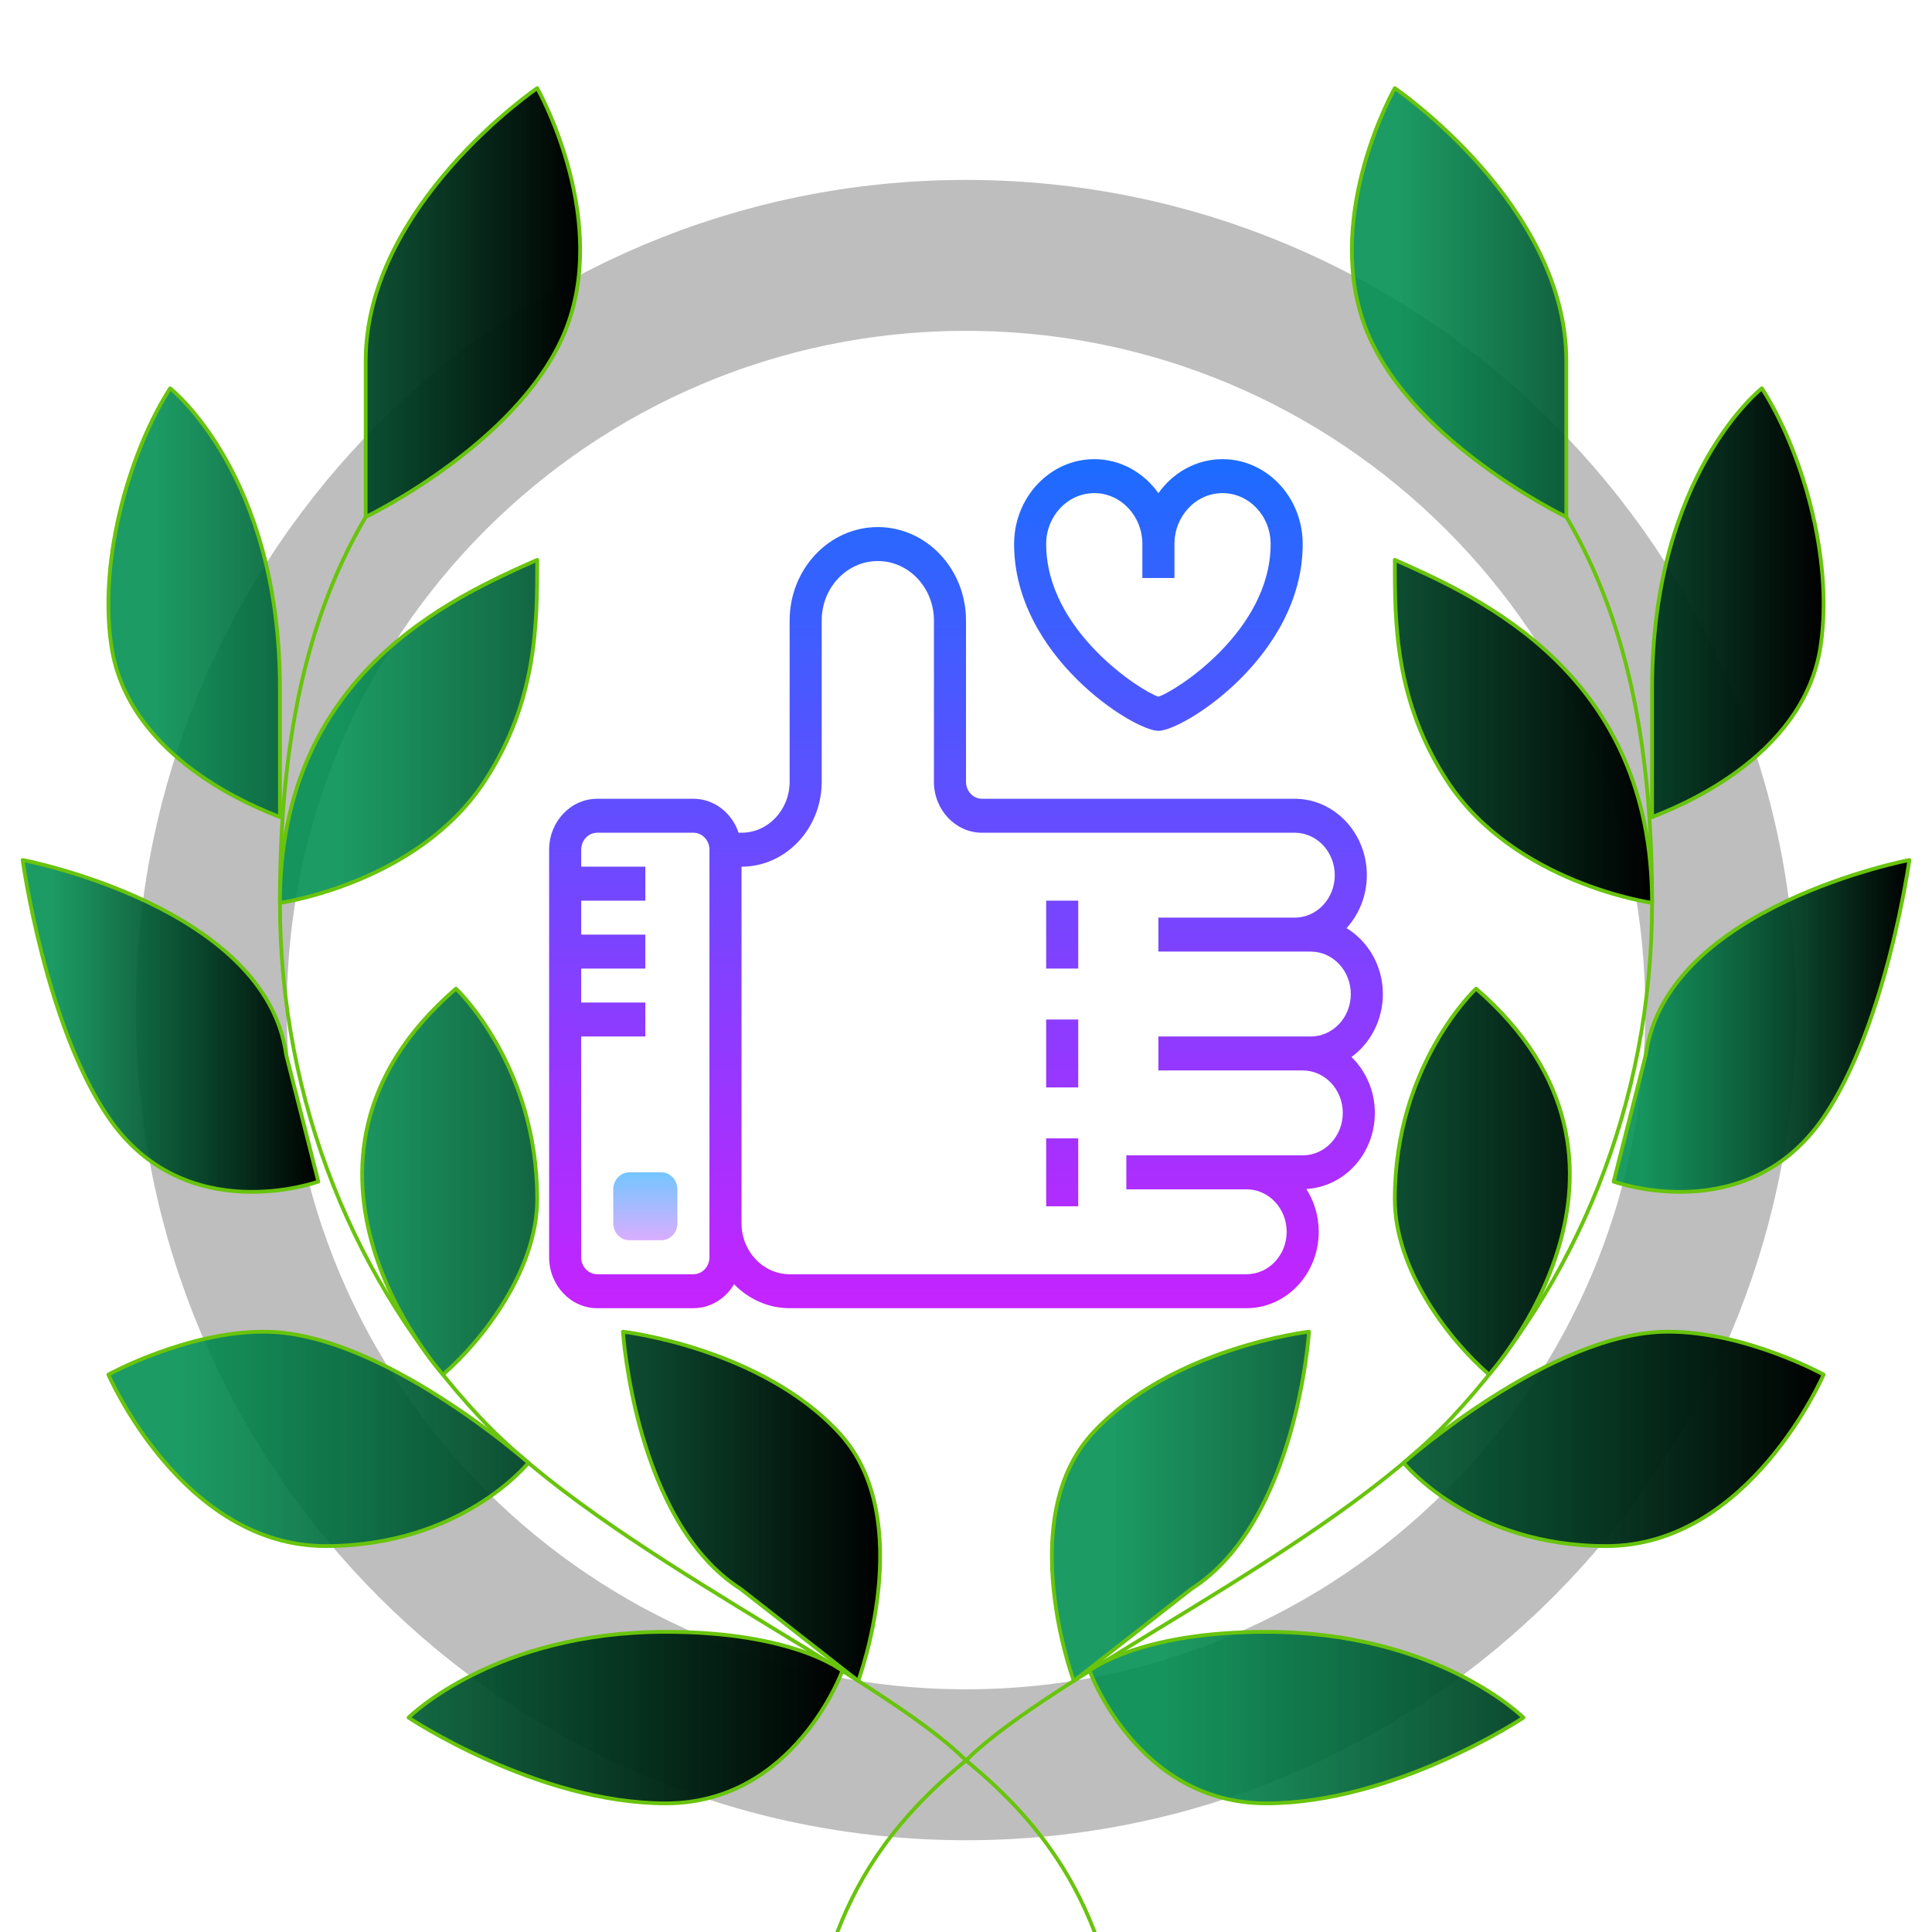<?xml version="1.0" encoding="UTF-8" standalone="no"?>
<!DOCTYPE svg PUBLIC "-//W3C//DTD SVG 1.1//EN" "http://www.w3.org/Graphics/SVG/1.1/DTD/svg11.dtd">
<!-- Created with Vectornator (http://vectornator.io/) -->
<svg height="100%" stroke-miterlimit="10" style="fill-rule:nonzero;clip-rule:evenodd;stroke-linecap:round;stroke-linejoin:round;" version="1.1" viewBox="0 0 1024 1024" width="100%" xml:space="preserve" xmlns="http://www.w3.org/2000/svg" xmlns:xlink="http://www.w3.org/1999/xlink">
<defs>
<linearGradient gradientTransform="matrix(8.498 0 0 9 240.06 180.364)" gradientUnits="userSpaceOnUse" id="LinearGradient" x1="44" x2="44" y1="6.333" y2="57.834">
<stop offset="0" stop-color="#1a6dff"/>
<stop offset="1" stop-color="#c822ff"/>
</linearGradient>
<linearGradient gradientTransform="matrix(8.498 0 0 9 240.06 180.364)" gradientUnits="userSpaceOnUse" id="LinearGradient_2" x1="32" x2="32" y1="6.333" y2="57.834">
<stop offset="0" stop-color="#1a6dff"/>
<stop offset="1" stop-color="#c822ff"/>
</linearGradient>
<linearGradient gradientTransform="matrix(8.498 0 0 9 240.06 180.364)" gradientUnits="userSpaceOnUse" id="LinearGradient_3" x1="38" x2="38" y1="6.333" y2="57.834">
<stop offset="0" stop-color="#1a6dff"/>
<stop offset="1" stop-color="#c822ff"/>
</linearGradient>
<linearGradient gradientTransform="matrix(8.498 0 0 9 240.06 180.364)" gradientUnits="userSpaceOnUse" id="LinearGradient_4" x1="38" x2="38" y1="6.333" y2="57.834">
<stop offset="0" stop-color="#1a6dff"/>
<stop offset="1" stop-color="#c822ff"/>
</linearGradient>
<linearGradient gradientTransform="matrix(8.498 0 0 9 240.06 180.364)" gradientUnits="userSpaceOnUse" id="LinearGradient_5" x1="38" x2="38" y1="6.333" y2="57.834">
<stop offset="0" stop-color="#1a6dff"/>
<stop offset="1" stop-color="#c822ff"/>
</linearGradient>
<linearGradient gradientTransform="matrix(8.498 0 0 9 240.06 180.364)" gradientUnits="userSpaceOnUse" id="LinearGradient_6" x1="12" x2="12" y1="48.75" y2="53.5">
<stop offset="0" stop-color="#6dc7ff"/>
<stop offset="1" stop-color="#e6abff"/>
</linearGradient>
<linearGradient gradientTransform="matrix(1 0 0 1 -5.68434e-14 23.364)" gradientUnits="userSpaceOnUse" id="LinearGradient_7" x1="57.451" x2="307.499" y1="216.545" y2="216.545">
<stop offset="0.105" stop-color="#018e51" stop-opacity="0.892"/>
<stop offset="1" stop-color="#000000"/>
</linearGradient>
<linearGradient gradientTransform="matrix(1 0 0 1 -5.68434e-14 23.364)" gradientUnits="userSpaceOnUse" id="LinearGradient_8" x1="12" x2="168.727" y1="520.405" y2="520.405">
<stop offset="0.105" stop-color="#018e51" stop-opacity="0.892"/>
<stop offset="1" stop-color="#000000"/>
</linearGradient>
<linearGradient gradientTransform="matrix(1 0 0 1 -5.68434e-14 23.364)" gradientUnits="userSpaceOnUse" id="LinearGradient_9" x1="57.455" x2="446.455" y1="807.455" y2="807.455">
<stop offset="0.105" stop-color="#018e51" stop-opacity="0.892"/>
<stop offset="1" stop-color="#000000"/>
</linearGradient>
<linearGradient gradientTransform="matrix(1 0 0 1 -5.68434e-14 23.364)" gradientUnits="userSpaceOnUse" id="LinearGradient_10" x1="148.364" x2="466.495" y1="570.455" y2="570.455">
<stop offset="0.105" stop-color="#018e51" stop-opacity="0.892"/>
<stop offset="1" stop-color="#000000"/>
</linearGradient>
<linearGradient gradientTransform="matrix(1 0 0 1 -5.68434e-14 23.364)" gradientUnits="userSpaceOnUse" id="LinearGradient_11" x1="716.501" x2="966.549" y1="216.545" y2="216.545">
<stop offset="0.105" stop-color="#018e51" stop-opacity="0.892"/>
<stop offset="1" stop-color="#000000"/>
</linearGradient>
<linearGradient gradientTransform="matrix(1 0 0 1 -5.68434e-14 23.364)" gradientUnits="userSpaceOnUse" id="LinearGradient_12" x1="855.273" x2="1012" y1="520.405" y2="520.405">
<stop offset="0.105" stop-color="#018e51" stop-opacity="0.892"/>
<stop offset="1" stop-color="#000000"/>
</linearGradient>
<linearGradient gradientTransform="matrix(1 0 0 1 -5.68434e-14 23.364)" gradientUnits="userSpaceOnUse" id="LinearGradient_13" x1="577.545" x2="966.545" y1="807.455" y2="807.455">
<stop offset="0.105" stop-color="#018e51" stop-opacity="0.892"/>
<stop offset="1" stop-color="#000000"/>
</linearGradient>
<linearGradient gradientTransform="matrix(1 0 0 1 -5.68434e-14 23.364)" gradientUnits="userSpaceOnUse" id="LinearGradient_14" x1="557.505" x2="875.636" y1="570.455" y2="570.455">
<stop offset="0.105" stop-color="#018e51" stop-opacity="0.892"/>
<stop offset="1" stop-color="#000000"/>
</linearGradient>
</defs>
<clipPath id="ArtboardFrame">
<rect height="1024" width="1024" x="0" y="0"/>
</clipPath>
<g clip-path="url(#ArtboardFrame)" id="Слой-1">
<g opacity="1">
<path d="M112 535.364C112 314.45 291.086 135.364 512 135.364C732.914 135.364 912 314.45 912 535.364C912 756.278 732.914 935.364 512 935.364C291.086 935.364 112 756.278 112 535.364Z" fill="none" opacity="1" stroke="#bebebe" stroke-linecap="round" stroke-linejoin="round" stroke-width="80"/>
<g opacity="1">
<path d="M613.978 387.364C627.141 387.364 690.461 347.593 690.461 288.364C690.461 263.551 671.399 243.364 647.97 243.364C634.084 243.364 621.736 250.456 613.978 261.391C606.219 250.456 593.871 243.364 579.985 243.364C556.556 243.364 537.494 263.551 537.494 288.364C537.494 347.593 600.814 387.364 613.978 387.364ZM579.985 261.364C594.041 261.364 605.479 273.478 605.479 288.364L605.479 306.364L622.476 306.364L622.476 288.364C622.476 273.478 633.914 261.364 647.97 261.364C662.026 261.364 673.464 273.478 673.464 288.364C673.464 334.435 622.875 366.502 613.978 369.256C605.08 366.493 554.491 334.435 554.491 288.364C554.491 273.478 565.929 261.364 579.985 261.364Z" fill="url(#LinearGradient)" fill-rule="nonzero" opacity="1" stroke="none"/>
<path d="M716.321 560.227C726.348 552.919 732.951 540.697 732.951 526.864C732.951 511.879 725.142 498.919 713.686 491.917C720.323 484.627 724.453 474.763 724.453 463.864C724.453 441.535 707.296 423.364 686.212 423.364L520.498 423.364C515.807 423.364 512 419.332 512 414.364L512 328.864C512 301.576 491.027 279.364 465.26 279.364C439.494 279.364 418.521 301.576 418.521 328.864L418.521 414.364C418.521 429.25 407.082 441.364 393.026 441.364L391.463 441.364C387.944 430.906 378.596 423.364 367.532 423.364L316.543 423.364C302.487 423.364 291.049 435.478 291.049 450.364L291.049 666.364C291.049 681.25 302.487 693.364 316.543 693.364L367.532 693.364C376.616 693.364 384.545 688.27 389.066 680.674C396.714 688.495 407.074 693.364 418.521 693.364L660.717 693.364C681.801 693.364 698.959 675.193 698.959 652.864C698.959 644.449 696.52 636.637 692.364 630.166C712.556 629.086 728.702 611.509 728.702 589.864C728.702 578.119 723.884 567.625 716.321 560.227ZM376.03 666.364C376.03 671.332 372.223 675.364 367.532 675.364L316.543 675.364C311.852 675.364 308.045 671.332 308.045 666.364L308.045 549.364L342.037 549.364L342.037 531.364L308.045 531.364L308.045 513.364L342.037 513.364L342.037 495.364L308.045 495.364L308.045 477.364L342.037 477.364L342.037 459.364L308.045 459.364L308.045 450.364C308.045 445.396 311.852 441.364 316.543 441.364L367.532 441.364C372.223 441.364 376.03 445.396 376.03 450.364L376.03 639.364L376.03 648.364L376.03 666.364ZM690.461 612.364L660.717 612.364L605.479 612.364L596.981 612.364L596.981 630.364L605.479 630.364L660.717 630.364C672.436 630.364 681.963 640.453 681.963 652.864C681.963 665.275 672.436 675.364 660.717 675.364L418.521 675.364C404.465 675.364 393.026 663.25 393.026 648.364L393.026 639.364L393.026 459.364C416.456 459.364 435.517 439.177 435.517 414.364L435.517 328.864C435.517 311.494 448.859 297.364 465.26 297.364C481.662 297.364 495.004 311.494 495.004 328.864L495.004 414.364C495.004 429.25 506.442 441.364 520.498 441.364L686.212 441.364C697.931 441.364 707.457 451.453 707.457 463.864C707.457 476.275 697.931 486.364 686.212 486.364L630.974 486.364L613.978 486.364L613.978 504.364L630.974 504.364L686.212 504.364L694.71 504.364C706.429 504.364 715.955 514.453 715.955 526.864C715.955 539.275 706.429 549.364 694.71 549.364L690.461 549.364L622.476 549.364L613.978 549.364L613.978 567.364L622.476 567.364L690.461 567.364C702.18 567.364 711.706 577.453 711.706 589.864C711.706 602.275 702.18 612.364 690.461 612.364Z" fill="url(#LinearGradient_2)" fill-rule="nonzero" opacity="1" stroke="none"/>
<path d="M554.491 477.364L571.487 477.364L571.487 513.364L554.491 513.364L554.491 477.364Z" fill="url(#LinearGradient_3)" fill-rule="nonzero" opacity="1" stroke="none"/>
<path d="M554.491 540.364L571.487 540.364L571.487 576.364L554.491 576.364L554.491 540.364Z" fill="url(#LinearGradient_4)" fill-rule="nonzero" opacity="1" stroke="none"/>
<path d="M554.491 603.364L571.487 603.364L571.487 639.364L554.491 639.364L554.491 603.364Z" fill="url(#LinearGradient_5)" fill-rule="nonzero" opacity="1" stroke="none"/>
<path d="M359.034 648.364C359.034 653.332 355.226 657.364 350.536 657.364L333.539 657.364C328.848 657.364 325.041 653.332 325.041 648.364L325.041 630.364C325.041 625.396 328.848 621.364 333.539 621.364L350.536 621.364C355.226 621.364 359.034 625.396 359.034 630.364L359.034 648.364Z" fill="url(#LinearGradient_6)" fill-rule="nonzero" opacity="1" stroke="none"/>
</g>
<g opacity="1">
<path d="M193.818 274C158.909 333.318 148.364 403.432 148.364 478.545C148.364 585.023 188.909 681.455 254.477 751.341C320.318 821.5 466.545 887.636 512 933.091C548.932 963.273 568.114 992.75 580.182 1024" fill="none" opacity="1" stroke="#68c40c" stroke-linecap="round" stroke-linejoin="round" stroke-width="2"/>
<path d="M284.727 46.727C284.727 46.727 321.773 111.886 301.364 170.705C279.864 232.682 193.818 274 193.818 274C193.818 274 193.818 253.341 193.818 191.364C193.818 108.705 284.727 46.727 284.727 46.727ZM90.182 205.818C90.182 205.818 148.364 251.273 148.364 364.909C148.364 410.364 148.364 433.091 148.364 433.091C137.705 428.727 67.954 402.886 59 342.182C52.023 294.841 69.704 237.545 90.182 205.818Z" fill="url(#LinearGradient_7)" fill-rule="nonzero" opacity="1" stroke="#68c40c" stroke-linecap="butt" stroke-linejoin="round" stroke-width="2"/>
<path d="M168.727 626.273C168.727 626.273 98.182 651.841 57.455 592.182C24.136 543.386 12 455.818 12 455.818C12 455.818 140.909 480.341 151.682 559.045L168.727 626.273Z" fill="url(#LinearGradient_8)" fill-rule="nonzero" opacity="1" stroke="#68c40c" stroke-linecap="round" stroke-linejoin="round" stroke-width="2"/>
<path d="M57.455 728.545C57.455 728.545 98.704 705.818 139.932 705.818C201.795 705.818 280.068 775.318 280.068 775.318C280.068 775.318 244.773 819.455 172.591 819.455C96.545 819.455 57.455 728.545 57.455 728.545ZM216.545 910.364C216.545 910.364 262 864.909 352.909 864.909C421.091 864.909 446.455 885.591 446.455 885.591C446.455 885.591 421.091 955.818 352.909 955.818C284.727 955.818 216.545 910.364 216.545 910.364Z" fill="url(#LinearGradient_9)" fill-rule="nonzero" opacity="1" stroke="#68c40c" stroke-linecap="butt" stroke-linejoin="round" stroke-width="2"/>
<path d="M330.182 705.818C330.182 705.818 336.682 806.682 392.591 842.182L454.864 890.909C454.864 890.909 486.682 805.25 445.068 759.795C403.455 714.341 330.182 705.818 330.182 705.818ZM241.659 524C241.659 524 284.727 564.25 284.727 635.568C284.727 672.75 256.295 709.955 234.773 728.545C234.773 728.545 134 616.977 241.659 524ZM284.727 296.727C239.273 316.932 148.364 357.341 148.364 478.545C148.364 478.545 221.295 468.273 256.795 414.159C284.727 371.545 284.727 330.341 284.727 296.727Z" fill="url(#LinearGradient_10)" fill-rule="nonzero" opacity="1" stroke="#68c40c" stroke-linecap="butt" stroke-linejoin="round" stroke-width="2"/>
<path d="M830.182 274C865.091 333.318 875.636 403.432 875.636 478.545C875.636 585.023 835.091 681.455 769.523 751.341C703.682 821.5 557.455 887.636 512 933.091C475.068 963.273 455.886 992.75 443.818 1024" fill="none" opacity="1" stroke="#68c40c" stroke-linecap="round" stroke-linejoin="round" stroke-width="2"/>
<path d="M739.273 46.727C739.273 46.727 702.227 111.886 722.636 170.705C744.136 232.682 830.182 274 830.182 274C830.182 274 830.182 253.341 830.182 191.364C830.182 108.705 739.273 46.727 739.273 46.727ZM933.818 205.818C933.818 205.818 875.636 251.273 875.636 364.909C875.636 410.364 875.636 433.091 875.636 433.091C886.295 428.727 956.045 402.886 965 342.182C971.977 294.841 954.295 237.545 933.818 205.818Z" fill="url(#LinearGradient_11)" fill-rule="nonzero" opacity="1" stroke="#68c40c" stroke-linecap="butt" stroke-linejoin="round" stroke-width="2"/>
<path d="M855.273 626.273C855.273 626.273 925.818 651.841 966.545 592.182C999.864 543.386 1012 455.818 1012 455.818C1012 455.818 883.091 480.341 872.318 559.045L855.273 626.273Z" fill="url(#LinearGradient_12)" fill-rule="nonzero" opacity="1" stroke="#68c40c" stroke-linecap="round" stroke-linejoin="round" stroke-width="2"/>
<path d="M966.545 728.545C966.545 728.545 925.295 705.818 884.068 705.818C822.205 705.818 743.932 775.318 743.932 775.318C743.932 775.318 779.227 819.455 851.409 819.455C927.455 819.455 966.545 728.545 966.545 728.545ZM807.455 910.364C807.455 910.364 762 864.909 671.091 864.909C602.909 864.909 577.545 885.591 577.545 885.591C577.545 885.591 602.909 955.818 671.091 955.818C739.273 955.818 807.455 910.364 807.455 910.364Z" fill="url(#LinearGradient_13)" fill-rule="nonzero" opacity="1" stroke="#68c40c" stroke-linecap="butt" stroke-linejoin="round" stroke-width="2"/>
<path d="M693.818 705.818C693.818 705.818 687.318 806.682 631.409 842.182L569.136 890.909C569.136 890.909 537.318 805.25 578.932 759.795C620.545 714.341 693.818 705.818 693.818 705.818ZM782.341 524C782.341 524 739.273 564.25 739.273 635.568C739.273 672.75 767.705 709.955 789.227 728.545C789.227 728.545 890 616.977 782.341 524ZM739.273 296.727C784.727 316.932 875.636 357.341 875.636 478.545C875.636 478.545 802.705 468.273 767.205 414.159C739.273 371.545 739.273 330.341 739.273 296.727Z" fill="url(#LinearGradient_14)" fill-rule="nonzero" opacity="1" stroke="#68c40c" stroke-linecap="butt" stroke-linejoin="round" stroke-width="2"/>
</g>
</g>
</g>
</svg>
